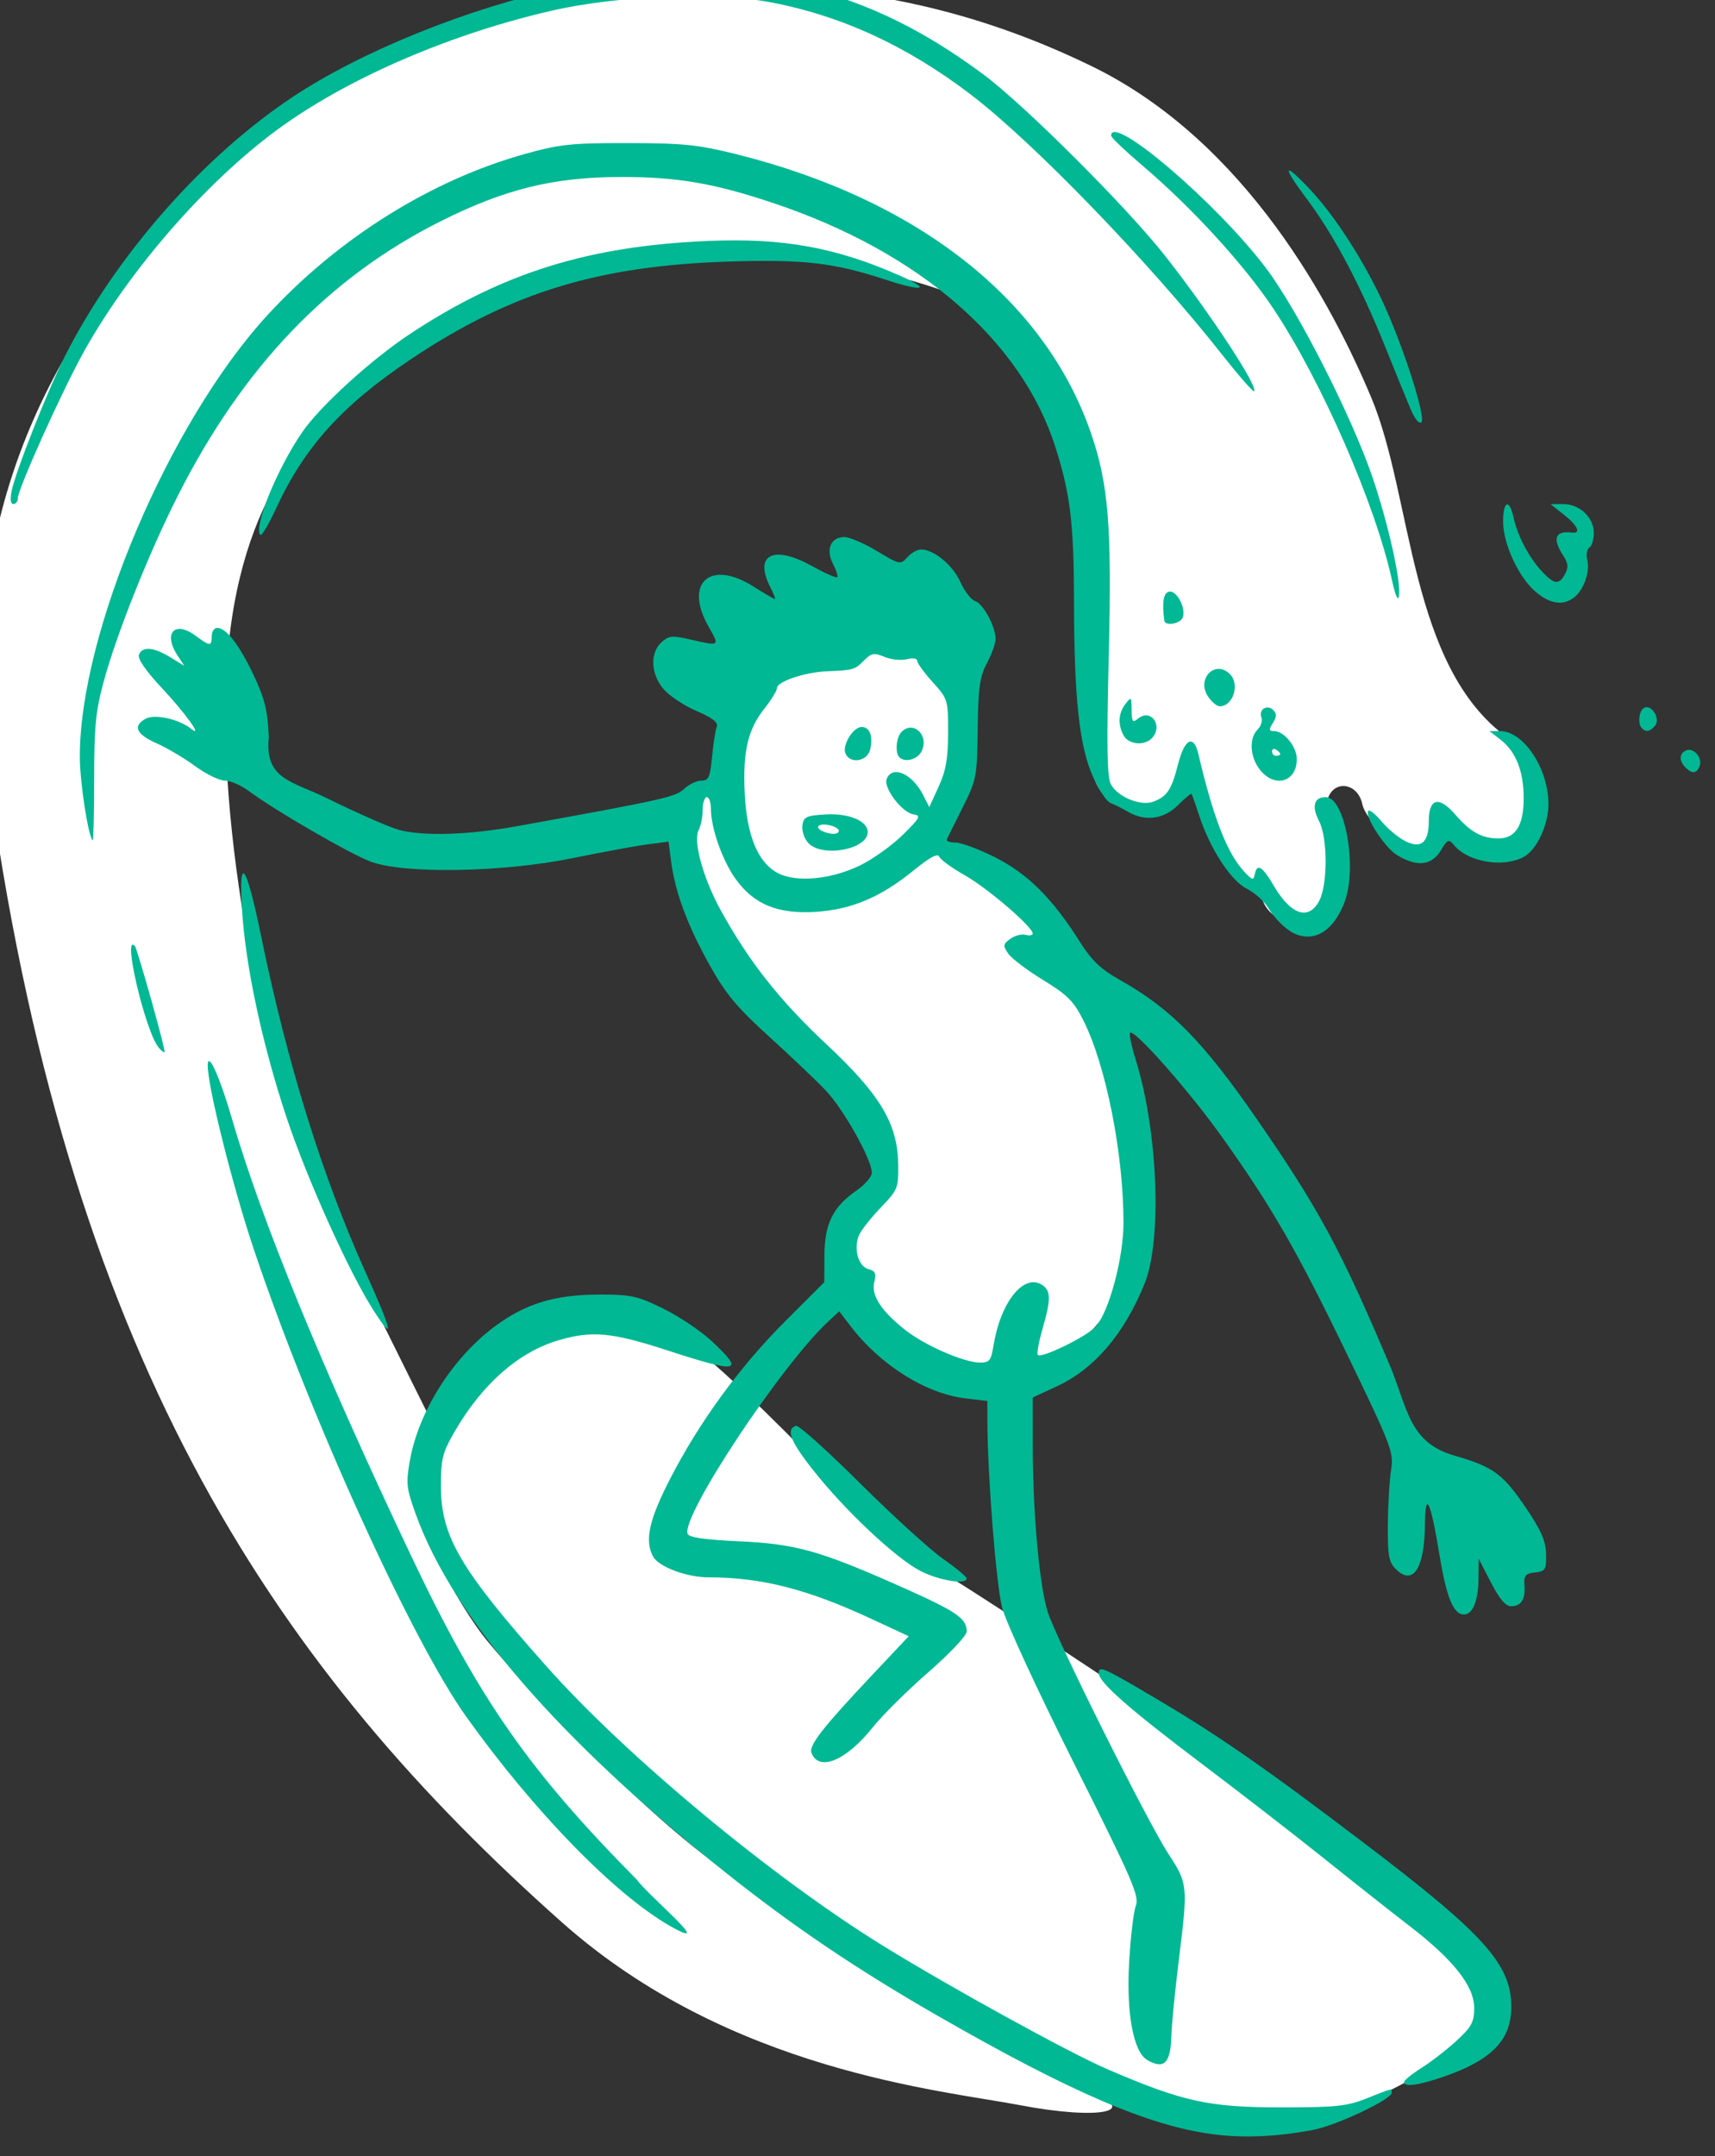 <?xml version="1.0" ?><svg height="428.878mm" viewBox="0 0 341.357 428.878" width="341.357mm" xmlns="http://www.w3.org/2000/svg">
    <rect x="0" y="0" width="341.357" height="428.878" fill="#333333" stroke="none"/>
    <path d="m -6945.467,-9954.143 c -34.867,-0.27 -70.582,1.562 -107.547,5.125 -147.858,14.252 -294.088,78.588 -412.492,227.373 -118.404,148.784 -146.012,294.729 -122.703,459.059 70.407,496.382 249.668,755.571 490.248,969.314 143.907,127.854 326.353,143.995 393.103,156.783 66.751,12.787 108.636,6.127 53.578,-13.72 -55.058,-19.847 -240.212,-139.197 -312.883,-191.811 -72.671,-52.614 -166.211,-154.634 -196.256,-190.598 -30.045,-35.963 -63.642,-106.035 -67.639,-135.605 -3.996,-29.57 15.951,-59.061 15.951,-59.061 0,0 -98.839,-197.497 -110.68,-227.068 -11.841,-29.57 -66.159,-217.78 -63.939,-384.547 2.22,-166.766 67.638,-226.44 111.744,-275.324 44.106,-48.885 167.64,-94.327 240.902,-109.912 73.263,-15.584 235.328,14.918 284.318,41.025 48.99,26.107 73.412,63.269 98.129,123.742 24.717,60.472 13.616,177.823 7.695,257.077 0,0 -7.985,50.379 39.377,55.84 47.362,5.461 40.555,-35.432 40.555,-35.432 0,0 0.296,-16.383 16.576,42.625 16.281,59.007 47.361,53.678 47.361,53.678 0,0 -0.739,31.159 27.379,33.976 44.786,4.488 33.247,-61.726 30.583,-92.095 -2.664,-30.37 26.641,-30.503 30.934,-7.726 5.305,20.514 58.584,64.055 61.183,13.231 l 9.621,8.793 c 0,0 51.358,26.64 68.971,-0.666 17.613,-27.306 22.753,-51.492 -15.214,-78.881 -84.876,-61.228 -81.263,-206.447 -116.956,-291.548 -32.743,-78.068 -106.712,-219.584 -240.213,-284.452 -100.126,-48.651 -197.087,-68.383 -301.688,-69.195 z m 109.371,558.317 c -91.262,2.264 -98.177,43.08 -125.019,114.946 -35.366,37.334 -20.998,119.171 1.288,160.32 43.29,70.94 129.973,97.909 136.509,165.938 4.026,51.937 -10.262,25.322 -28.716,62.312 -18.454,36.99 10.737,93.759 44.121,115.047 0,0 30.196,43.826 108.688,12.539 127.454,-50.804 93.969,-183.296 76.689,-255.615 -17.279,-72.32 -83.546,-150.981 -107.871,-171.363 -24.325,-20.382 -64.756,-29.29 -64.756,-29.29 0,0 28.351,-22.496 42.107,-69.753 13.756,-47.256 8.221,-107.345 -83.041,-105.08 z m -238.654,580.847 c -4.123,-0.08 -8.065,0.106 -11.756,0.578 -29.526,3.774 -90.758,40.764 -117.6,95.117 -18.789,54.805 -21.475,58.279 46.301,178.006 67.776,119.726 275.632,242.623 375.115,311.772 99.483,69.148 237.744,118.519 314.553,106.138 76.809,-12.381 131.358,-55.408 150.818,-72.318 19.46,-16.91 10.569,-61.298 -12.246,-81.529 -22.816,-20.231 -157.026,-116.405 -185.881,-143.129 -28.855,-26.723 -220.271,-150.829 -248.119,-168.041 -27.848,-17.211 -92.268,-72.922 -106.863,-88.775 -14.595,-15.853 -90.592,-93.004 -115.756,-109.612 -22.019,-14.532 -59.708,-27.677 -88.566,-28.207 z" fill="#FFFFFF" transform="translate(-8.718,113.579) matrix(0.232,0,0,0.232,1767.301,2192.863)"/>
    <path d="m -6539.803,-8111.624 c -54.847,-7.303 -121.219,-35.833 -234.627,-100.849 -70.218,-40.256 -125.014,-77.215 -183.351,-123.664 -142.997,-113.854 -233.743,-218.765 -265.583,-307.031 -8.116,-22.499 -8.555,-26.544 -5.026,-46.346 7.396,-41.506 36.099,-87.05 71.864,-114.038 26.671,-20.122 52.243,-28.004 90.869,-28.004 27.204,0 32.589,1.192 54.799,12.129 13.547,6.672 32.226,19.236 41.508,27.917 28.6,26.751 23.308,27.819 -38.41,7.739 -47.667,-15.507 -64.66,-17.049 -93.518,-8.477 -34.347,10.199 -65.644,37.896 -89.226,78.964 -10.032,17.471 -11.348,22.865 -11.306,46.319 0.077,42.807 16.523,70.849 90.21,153.804 68.707,77.35 194.119,181.425 289.474,240.229 57.528,35.475 159.363,91.459 191.813,105.45 64.712,27.898 87.077,32.841 148.608,32.846 48.233,0 57.216,-0.937 74.332,-7.77 22.457,-8.968 21.238,-8.699 21.238,-4.678 0,5.602 -47.364,27.954 -67.252,31.74 -31.345,5.965 -60.212,7.207 -86.414,3.719 z m 164.291,-44.753 c 0,-1.46 6.833,-6.968 15.176,-12.238 8.343,-5.269 21.879,-15.777 30.08,-23.348 12.769,-11.789 14.911,-15.811 14.911,-28.007 0,-18.654 -17.8,-41.206 -55.269,-70.028 -15.186,-11.681 -47.895,-37.49 -72.687,-57.355 -24.792,-19.862 -71.847,-56.309 -104.568,-80.989 -63.761,-48.095 -89.579,-70.772 -89.579,-78.685 0,-6.645 3.888,-4.898 50.532,22.7 53.149,31.445 93.106,59.231 178.64,124.224 101.853,77.392 124.805,103.028 124.774,139.361 -0.027,28.453 -16.792,45.628 -58.586,60.006 -21.222,7.303 -33.434,8.896 -33.424,4.359 z m -220.289,-18.835 c -11.907,-6.939 -18.076,-39.993 -15.589,-83.535 1.246,-21.808 3.847,-43.816 5.782,-48.902 3.11,-8.179 -3.005,-22.244 -52.799,-121.455 -31.598,-62.956 -58.791,-121.806 -61.956,-134.078 -5.085,-19.722 -12.477,-112.992 -12.604,-159.037 l -0.05,-18.089 -18.552,-2.198 c -34.358,-4.07 -73.4,-28.641 -99.142,-62.401 l -9.371,-12.291 -9.432,8.749 c -40.385,37.466 -126.364,167.204 -120.659,182.07 1.17,3.05 14.784,5.031 43.594,6.342 49.215,2.243 69.657,7.948 139.174,38.843 48.166,21.407 56.691,27.21 56.691,38.588 0,3.412 -14.77,19.061 -32.824,34.777 -18.053,15.716 -39.622,37.097 -47.932,47.508 -22.716,28.469 -46.138,38.159 -52.453,21.702 -2.419,-6.304 9.632,-21.696 53.016,-67.713 l 30.43,-32.278 -32.26,-14.989 c -54.783,-25.453 -94.216,-35.493 -139.385,-35.493 -18.812,0 -42.979,-9.066 -47.703,-17.892 -7.315,-13.666 -3.507,-31.184 14.347,-66.003 25.117,-48.982 59.748,-96.459 98.886,-135.56 l 33.657,-33.627 0.135,-23.005 c 0.159,-27.126 7.253,-41.514 27.33,-55.428 7.341,-5.086 13.348,-12.004 13.348,-15.37 0,-11.331 -24.352,-54.722 -39.727,-70.788 -8.383,-8.76 -30.351,-29.626 -48.816,-46.367 -27.065,-24.54 -36.828,-36.255 -50.362,-60.434 -19.009,-33.961 -29.75,-62.624 -33.194,-88.59 l -2.356,-17.76 -18.075,2.366 c -9.941,1.303 -38.782,6.599 -64.09,11.773 -60.09,12.281 -144.906,13.733 -173.44,2.968 -18.072,-6.82 -82.238,-43.972 -104.221,-60.344 -6.705,-4.993 -16.049,-9.081 -20.763,-9.081 -4.715,0 -16.193,-5.594 -25.508,-12.432 -9.315,-6.839 -24.262,-15.674 -33.216,-19.634 -17.525,-7.752 -20.593,-14.931 -9.027,-21.121 7.661,-4.099 28.296,0.472 38.457,8.519 11.358,8.996 -4.099,-12.631 -24.987,-34.96 -13.667,-14.609 -20.75,-24.92 -19.45,-28.31 2.835,-7.388 12.467,-6.636 26.78,2.09 l 12.124,7.39 -5.929,-9.05 c -12.398,-18.922 -2.302,-29.958 15.42,-16.854 12.611,9.323 14.046,9.373 14.046,0.478 0,-3.895 2.112,-7.081 4.692,-7.081 7.79,0 18.99,14.551 31.331,40.705 9.511,20.157 11.927,30.059 12.952,53.094 -3.803,36.275 19.967,37.528 49.589,52.114 26.581,13.088 54.7,25.422 62.487,27.413 21.337,5.447 59.42,4.207 100.878,-3.287 125.734,-22.732 135.912,-25.005 143.343,-31.984 4.15,-3.899 10.806,-7.09 14.79,-7.09 6.235,0 7.514,-2.833 9.178,-20.351 1.063,-11.195 2.861,-22.743 3.996,-25.663 1.496,-3.85 -3.304,-7.63 -17.455,-13.749 -10.735,-4.64 -23.462,-13.125 -28.282,-18.854 -10.909,-12.965 -11.643,-30.948 -1.633,-40.006 6.335,-5.734 9.132,-5.991 25.047,-2.317 25.074,5.787 25.013,5.829 15.443,-10.909 -21.569,-37.723 1.243,-58.156 38.528,-34.511 9.209,5.841 17.391,10.619 18.181,10.619 0.79,0 -0.848,-4.38 -3.641,-9.735 -14.596,-27.98 2.109,-37.014 34.879,-18.861 11.414,6.323 21.448,10.802 22.296,9.955 0.849,-0.85 -0.786,-6.034 -3.633,-11.521 -6.388,-12.313 -1.847,-22.932 9.806,-22.932 4.426,0 17.021,5.403 27.988,12.007 19.448,11.71 20.09,11.843 26.002,5.31 3.334,-3.685 8.603,-6.693 11.708,-6.685 11.04,0 27.204,13.316 33.691,27.702 3.621,8.031 9.39,15.49 12.82,16.581 6.861,2.177 17.537,21.949 17.537,32.475 0,3.674 -3.339,12.992 -7.42,20.704 -6.226,11.763 -7.508,20.871 -7.964,56.572 -0.525,41.057 -0.978,43.412 -12.933,67.251 -6.814,13.587 -12.92,25.897 -13.568,27.357 -0.649,1.46 2.721,2.654 7.488,2.654 4.768,0 19.944,5.642 33.725,12.536 27.721,13.868 49.257,35.164 72.138,71.334 11.07,17.5 18.298,24.426 35.8,34.307 43.324,24.46 70.907,52.528 116.764,118.821 53.793,77.764 72.709,112.944 116.078,215.87 14.057,36.739 16.702,62.162 53.735,72.852 33.364,9.629 41.451,15.602 61.677,45.56 12.675,18.774 16.544,27.768 16.749,38.937 0.244,13.302 -0.554,14.616 -9.505,15.646 -8.212,0.945 -9.655,2.654 -9.041,10.719 0.934,12.254 -2.817,18.243 -11.426,18.243 -4.717,0 -10.046,-6.262 -17.319,-20.353 l -10.505,-20.351 -0.17,17.046 c -0.191,19.097 -4.963,30.738 -12.602,30.738 -8.777,0 -14.891,-14.723 -20.629,-49.676 -7.881,-48.018 -12.442,-57.883 -12.73,-27.54 -0.359,37.901 -10.277,53.005 -25.082,38.201 -5.954,-5.954 -6.96,-11.622 -6.737,-37.97 0.143,-17.035 1.386,-38.14 2.759,-46.9 2.376,-15.159 0.598,-19.86 -36.829,-97.34 -43.786,-90.642 -65.636,-128.609 -108.64,-188.765 -28.396,-39.719 -74.927,-92.351 -78.494,-88.786 -0.972,0.971 1.29,11.588 5.026,23.592 18.934,60.835 22.59,153.98 7.51,191.364 -17.469,43.311 -43.294,73.469 -75.647,88.34 l -20.352,9.355 0.032,42.624 c 0.04,56.837 5.815,119.953 12.968,141.732 8.053,24.516 85.212,179.059 103.216,206.729 17,26.13 17.071,26.865 8.924,92.914 -3.205,25.982 -5.992,54.405 -6.194,63.166 -0.544,23.571 -6.261,29.377 -20.663,20.985 z m -131.866,-612.981 c 5.799,-35.86 24.933,-60.628 40.427,-52.338 8.777,4.699 9.126,12.284 1.736,37.705 -3.07,10.558 -5.04,20.821 -4.379,22.804 1.435,4.303 41.844,-15.233 49.856,-24.105 11.447,-12.676 23.817,-58.894 23.817,-88.988 0,-59.367 -15.026,-134.999 -34.507,-173.696 -8.206,-16.3 -13.635,-21.724 -34.515,-34.48 -13.627,-8.327 -27.086,-18.524 -29.909,-22.663 -4.611,-6.761 -4.431,-8.041 1.77,-12.591 3.796,-2.785 9.689,-4.338 13.096,-3.454 3.407,0.884 6.194,0.396 6.194,-1.088 0,-5.708 -38.691,-38.918 -58.106,-49.877 -11.209,-6.326 -21.173,-13.568 -22.143,-16.095 -1.196,-3.117 -8.201,0.65 -21.794,11.723 -28.234,22.995 -53.315,33.64 -83.886,35.602 -32.568,2.092 -53.053,-6.204 -68.713,-27.821 -11.531,-15.918 -21.447,-43.911 -21.447,-60.543 0,-5.487 -1.593,-9.976 -3.54,-9.976 -1.947,0 -3.539,4.882 -3.539,10.849 0,5.971 -1.51,13.675 -3.355,17.121 -5.126,9.578 3.764,41.816 19.238,69.762 24.178,43.667 50.372,76.809 89.998,113.871 46.596,43.585 61.416,68.358 61.893,103.464 0.271,19.913 -0.448,21.726 -14.309,36.122 -8.027,8.336 -16.479,18.835 -18.783,23.33 -5.728,11.176 -1.574,27.802 7.542,30.186 5.885,1.54 6.862,3.722 4.995,11.161 -2.818,11.229 5.835,24.593 26.542,40.994 16.572,13.124 50.251,27.858 63.966,27.98 8.363,0.08 9.696,-1.609 11.856,-14.959 z m -114.249,-411.483 c 10.814,-5.296 27.175,-17.017 36.358,-26.048 14.823,-14.58 15.857,-16.55 9.214,-17.556 -9.802,-1.484 -25.984,-22.697 -23.081,-30.261 4.698,-12.243 21.926,-4.778 31.265,13.547 l 5.336,10.47 8.038,-17.55 c 6.229,-13.6 8.05,-24.001 8.091,-46.226 0.053,-28.198 -0.17,-28.925 -13.221,-43.37 -7.3,-8.081 -13.274,-16.31 -13.274,-18.291 0,-2.075 -3.769,-2.649 -8.918,-1.356 -4.905,1.229 -13.529,0.326 -19.164,-2.007 -8.968,-3.714 -11.168,-3.324 -17.629,3.138 -8.013,8.014 -8.622,8.19 -32.16,9.238 -18.881,0.842 -42.475,8.87 -42.475,14.452 0,2.177 -4.775,9.966 -10.611,17.309 -14.348,18.055 -18.743,36.786 -17.039,72.622 1.744,36.666 11.434,59.9 28.667,68.74 15.977,8.196 45.78,5.305 70.603,-6.851 z m -44.809,-19.173 c -3.378,-3.732 -5.616,-10.501 -4.973,-15.041 1.035,-7.308 3.343,-8.381 20.074,-9.339 19.983,-1.142 35.959,5.577 35.959,15.121 0,15.01 -39.393,22.153 -51.06,9.259 z m 26.283,-10.496 c 0,-1.72 -3.982,-3.889 -8.849,-4.818 -9.082,-1.737 -12.351,2.402 -4.425,5.601 7.229,2.915 13.274,2.559 13.274,-0.783 z m 5.608,-66.394 c -2.757,-7.186 6.809,-22.509 14.053,-22.509 6.92,0 9.999,8.328 7.201,19.475 -2.597,10.348 -17.624,12.493 -21.253,3.034 z m 46.306,3.448 c -3.846,-3.846 -2.691,-17.13 1.888,-21.71 10.386,-10.385 24.231,3.459 16.99,16.99 -3.683,6.881 -14.109,9.488 -18.878,4.72 z m -196.59,1002.209 c -47.721,-27.28 -116.884,-98.256 -175.058,-179.649 -46.775,-65.446 -134.653,-258.81 -182.427,-401.411 -18.256,-54.49 -39.678,-140.274 -39.284,-157.304 0.283,-12.222 10.492,10.63 21.187,47.426 24.903,85.675 76.538,211.484 153.061,372.937 58.366,123.141 101.272,184.695 193.963,278.264 9.432,13.474 69.839,63.235 28.559,39.736 z m 214.452,-304.618 c -21.16,-11.011 -64.305,-51.562 -91.7,-86.188 -19.789,-25.01 -23.725,-35.167 -14.781,-38.145 2.2,-0.733 26.912,21.437 54.915,49.26 28.003,27.827 60.016,56.965 71.139,64.754 11.124,7.786 20.26,15.351 20.302,16.811 0.165,5.761 -23.844,1.85 -39.875,-6.493 z m -469.076,-223.446 c -21.024,-32.825 -57.194,-113.109 -74.684,-165.775 -20.723,-62.402 -35.056,-129.372 -38.038,-177.743 -2.995,-48.578 3.632,-39.438 16.346,22.541 22.407,109.233 52.421,205.829 89.517,288.101 23.284,51.639 25.413,61.844 6.86,32.876 z m -184.182,-225.118 c -11.552,-13.919 -31.638,-99.445 -20.454,-87.09 2.137,2.36 26.645,89.71 25.494,90.862 -0.574,0.573 -2.841,-1.126 -5.04,-3.772 z m 976.376,-96.976 c -8.101,-2.979 -18.043,-12.331 -24.86,-23.391 -3.382,-5.484 -11.516,-12.652 -18.076,-15.928 -13.543,-6.762 -31.475,-34.248 -40.626,-62.271 -3.235,-9.908 -6.27,-18.485 -6.744,-19.058 -0.474,-0.574 -5.711,3.807 -11.639,9.735 -12.167,12.166 -28.307,14.21 -43.179,5.471 -4.867,-2.859 -11.484,-6.17 -14.705,-7.351 -3.221,-1.184 -9.981,-11.341 -15.021,-22.573 -11.647,-25.952 -16.137,-67.068 -16.253,-148.83 -0.096,-68.295 -3.048,-93.005 -15.97,-133.746 -28.931,-91.213 -116.873,-167.331 -241.599,-209.119 -51.427,-17.229 -83.011,-22.62 -131.821,-22.496 -57.372,0.133 -99.15,10.444 -154.07,37.987 -96.144,48.214 -169.519,124.81 -225.404,235.298 -24.84,49.11 -52.456,118.275 -63.616,159.327 -6.859,25.231 -8.181,38.754 -8.194,83.772 0,29.525 -0.592,53.107 -1.298,52.401 -3.844,-3.844 -10.873,-49.367 -10.98,-71.111 -0.522,-105.838 76.48,-287.257 160.96,-379.226 60.396,-65.752 140.432,-115.825 220.887,-138.196 30.171,-8.389 40.01,-9.421 88.794,-9.326 47.432,0.106 60.002,1.391 92.799,9.578 155.244,38.746 264.616,124.71 303.974,238.915 15.165,44.002 18.061,79.909 15.357,190.389 -1.913,78.184 -1.482,104.784 1.797,110.911 5.817,10.871 25.69,18.984 36.462,14.888 11.849,-4.505 15.637,-10.264 21.202,-32.226 5.508,-21.739 13.356,-25.732 17.34,-8.824 13.022,55.271 24.777,85.367 39.526,101.197 6.738,7.231 7.888,7.521 8.909,2.225 1.894,-9.839 6.457,-7.11 16.355,9.779 14.727,25.13 30.045,30.081 39.07,12.629 7.226,-13.972 7.129,-53.819 -0.165,-67.923 -6.635,-12.83 -4.486,-20.741 5.635,-20.741 16.589,0 27.394,60.545 16.088,90.151 -8.966,23.478 -24.255,33.815 -40.935,27.683 z m 85.978,-68.154 c -10.774,-6.571 -28.424,-34.084 -24.427,-38.079 1.029,-1.03 6.109,3.164 11.287,9.318 5.179,6.156 14.119,13.624 19.867,16.594 13.846,7.163 20.562,1.667 20.562,-16.82 0,-19.78 8.677,-21.981 22.716,-5.763 13.083,15.116 22.761,20.465 37.024,20.465 14.712,0 21.671,-11.089 21.671,-34.527 0,-22.905 -6.551,-39.629 -19.516,-49.829 l -9.755,-7.675 h 9.055 c 20.121,0 41.454,32.165 41.454,62.503 0,18.134 -10.191,39.743 -21.5,45.591 -17.888,9.252 -47.584,4.112 -59.537,-10.3 -4.522,-5.453 -5.484,-5.052 -11.452,4.76 -7.822,12.862 -20.442,14.131 -37.448,3.762 z m -117.577,-73.166 c -8.602,-10.935 -9.547,-26.892 -2.037,-34.403 2.914,-2.914 4.399,-7.645 3.298,-10.512 -2.606,-6.794 5.002,-11.447 10.205,-6.244 3.01,3.01 2.925,5.795 -0.338,11.02 -3.623,5.8 -3.457,6.989 0.974,6.989 8.659,0 19.498,13.38 19.498,24.071 0,19.674 -18.977,25.126 -31.599,9.079 z m 17.441,-13.473 c 0,-0.857 -1.593,-2.543 -3.54,-3.748 -1.947,-1.203 -3.539,-0.499 -3.539,1.561 0,2.062 1.593,3.748 3.539,3.748 1.947,0 3.54,-0.701 3.54,-1.561 z m 347.588,11.474 c -5.72,-5.721 -5.36,-12.268 0.803,-14.633 6.473,-2.482 14.066,6.536 11.385,13.526 -2.477,6.453 -6.476,6.817 -12.188,1.107 z m -481.968,-27.378 c -5.104,-9.536 -4.571,-18.918 1.533,-26.988 4.903,-6.483 5.203,-6.196 5.309,5.068 0.096,10.157 0.897,11.285 5.377,7.566 11.3,-9.377 22.24,6.44 11.726,16.953 -6.503,6.504 -19.849,5.054 -23.945,-2.599 z m 444.685,-6.133 c -3.792,-3.79 -2.718,-14.699 1.717,-17.438 6.198,-3.831 14.477,9.193 9.588,15.084 -4.328,5.216 -7.736,5.925 -11.305,2.354 z m -372.417,-27.489 c -9.945,-15.177 6.373,-31.554 18.93,-18.997 8.729,8.731 2.734,27.609 -8.767,27.609 -2.486,0 -7.059,-3.873 -10.162,-8.612 z m -37.352,-64.833 c -2.119,-15.777 -0.761,-23.911 4.15,-24.861 6.511,-1.261 14.687,14.279 11.661,22.164 -2.071,5.394 -15.149,7.627 -15.811,2.697 z m 195.356,-34.511 c -14.164,-64.95 -60.386,-170.798 -101.656,-232.788 -25.228,-37.895 -69.843,-86.657 -112.407,-122.856 -14.823,-12.605 -26.952,-24.153 -26.952,-25.66 0,-19.778 90.92,57.928 133.007,113.674 27.009,35.774 73.435,126.958 91.257,179.234 13.521,39.661 24.67,89.646 22.685,101.707 -0.819,4.977 -3.027,0.03 -5.935,-13.311 z m 123.33,9.878 c -14.635,-12.315 -28.004,-41.065 -28.048,-60.317 -0.04,-17.771 5.428,-19.932 8.965,-3.542 3.354,15.541 13.135,34.222 24.093,46.017 10.822,11.646 14.924,12.14 20.128,2.416 3.04,-5.679 2.672,-9.215 -1.645,-15.804 -9.58,-14.622 -6.871,-21.513 7.713,-19.618 7.952,1.033 4.658,-6.119 -7.079,-15.368 l -11.504,-9.066 10.836,-0.03 c 14.077,-0.05 26.329,11.426 26.329,24.667 0,5.649 -1.722,11.336 -3.826,12.637 -2.104,1.3 -2.898,6.06 -1.764,10.581 2.506,9.987 -3.123,25.942 -11.362,32.199 -9.514,7.229 -20.474,5.639 -32.836,-4.763 z m -1094.195,-48.921 c -6.273,-6.273 14.284,-56.688 35.963,-88.197 15.261,-22.18 59.032,-62.032 92.288,-84.026 79.246,-52.406 153.091,-75.449 255.685,-79.787 64.502,-2.726 109.816,5.474 164.923,29.847 27.255,12.052 19.926,13.985 -12.576,3.316 -44.377,-14.567 -70.662,-17.569 -135.35,-15.456 -111.8,3.653 -186.622,26.706 -271.974,83.798 -58.647,39.229 -91.042,75.009 -115.269,127.314 -6.421,13.863 -12.581,24.301 -13.689,23.191 z m -213.368,-37.943 c 3.535,-16.847 30.858,-85.999 45.193,-114.386 43.69,-86.514 118.222,-171.498 195.492,-222.912 59.163,-39.366 151.352,-76.604 231.952,-93.692 56.296,-11.935 145.473,-13.738 193.046,-3.9 60.093,12.43 112.139,36.593 167.809,77.913 35.47,26.329 123.629,114.322 156.397,156.104 38.32,48.862 79.761,111.903 76.02,115.644 -0.836,0.836 -13.203,-13.295 -27.484,-31.4 -62.681,-79.468 -161.965,-182.128 -215.756,-223.093 -54.755,-41.697 -111.126,-67.601 -172.08,-79.08 -46.978,-8.846 -130.697,-5.649 -186.57,7.125 -85.246,19.485 -170.747,55.876 -230.42,98.067 -62.325,44.068 -130.181,120.717 -170.909,193.055 -18.539,32.929 -57.462,119.132 -57.462,127.263 0,2.636 -1.719,4.795 -3.821,4.795 -2.446,0 -2.952,-4.139 -1.406,-11.503 z m 1200.591,-68.905 c -3.157,-7.365 -13.097,-31.708 -22.09,-54.098 -21.329,-53.102 -44.326,-96.448 -67.543,-127.311 -21.756,-28.92 -20.12,-32.539 3.361,-7.436 21.159,22.621 45.686,60.724 62.441,97.008 17.325,37.516 36.71,98.088 32.681,102.116 -1.788,1.789 -5.552,-2.583 -8.851,-10.279 z" fill="#00B894" transform="translate(-8.718,113.579) matrix(0.232,0,0,0.232,1767.301,2192.863)"/>
</svg>